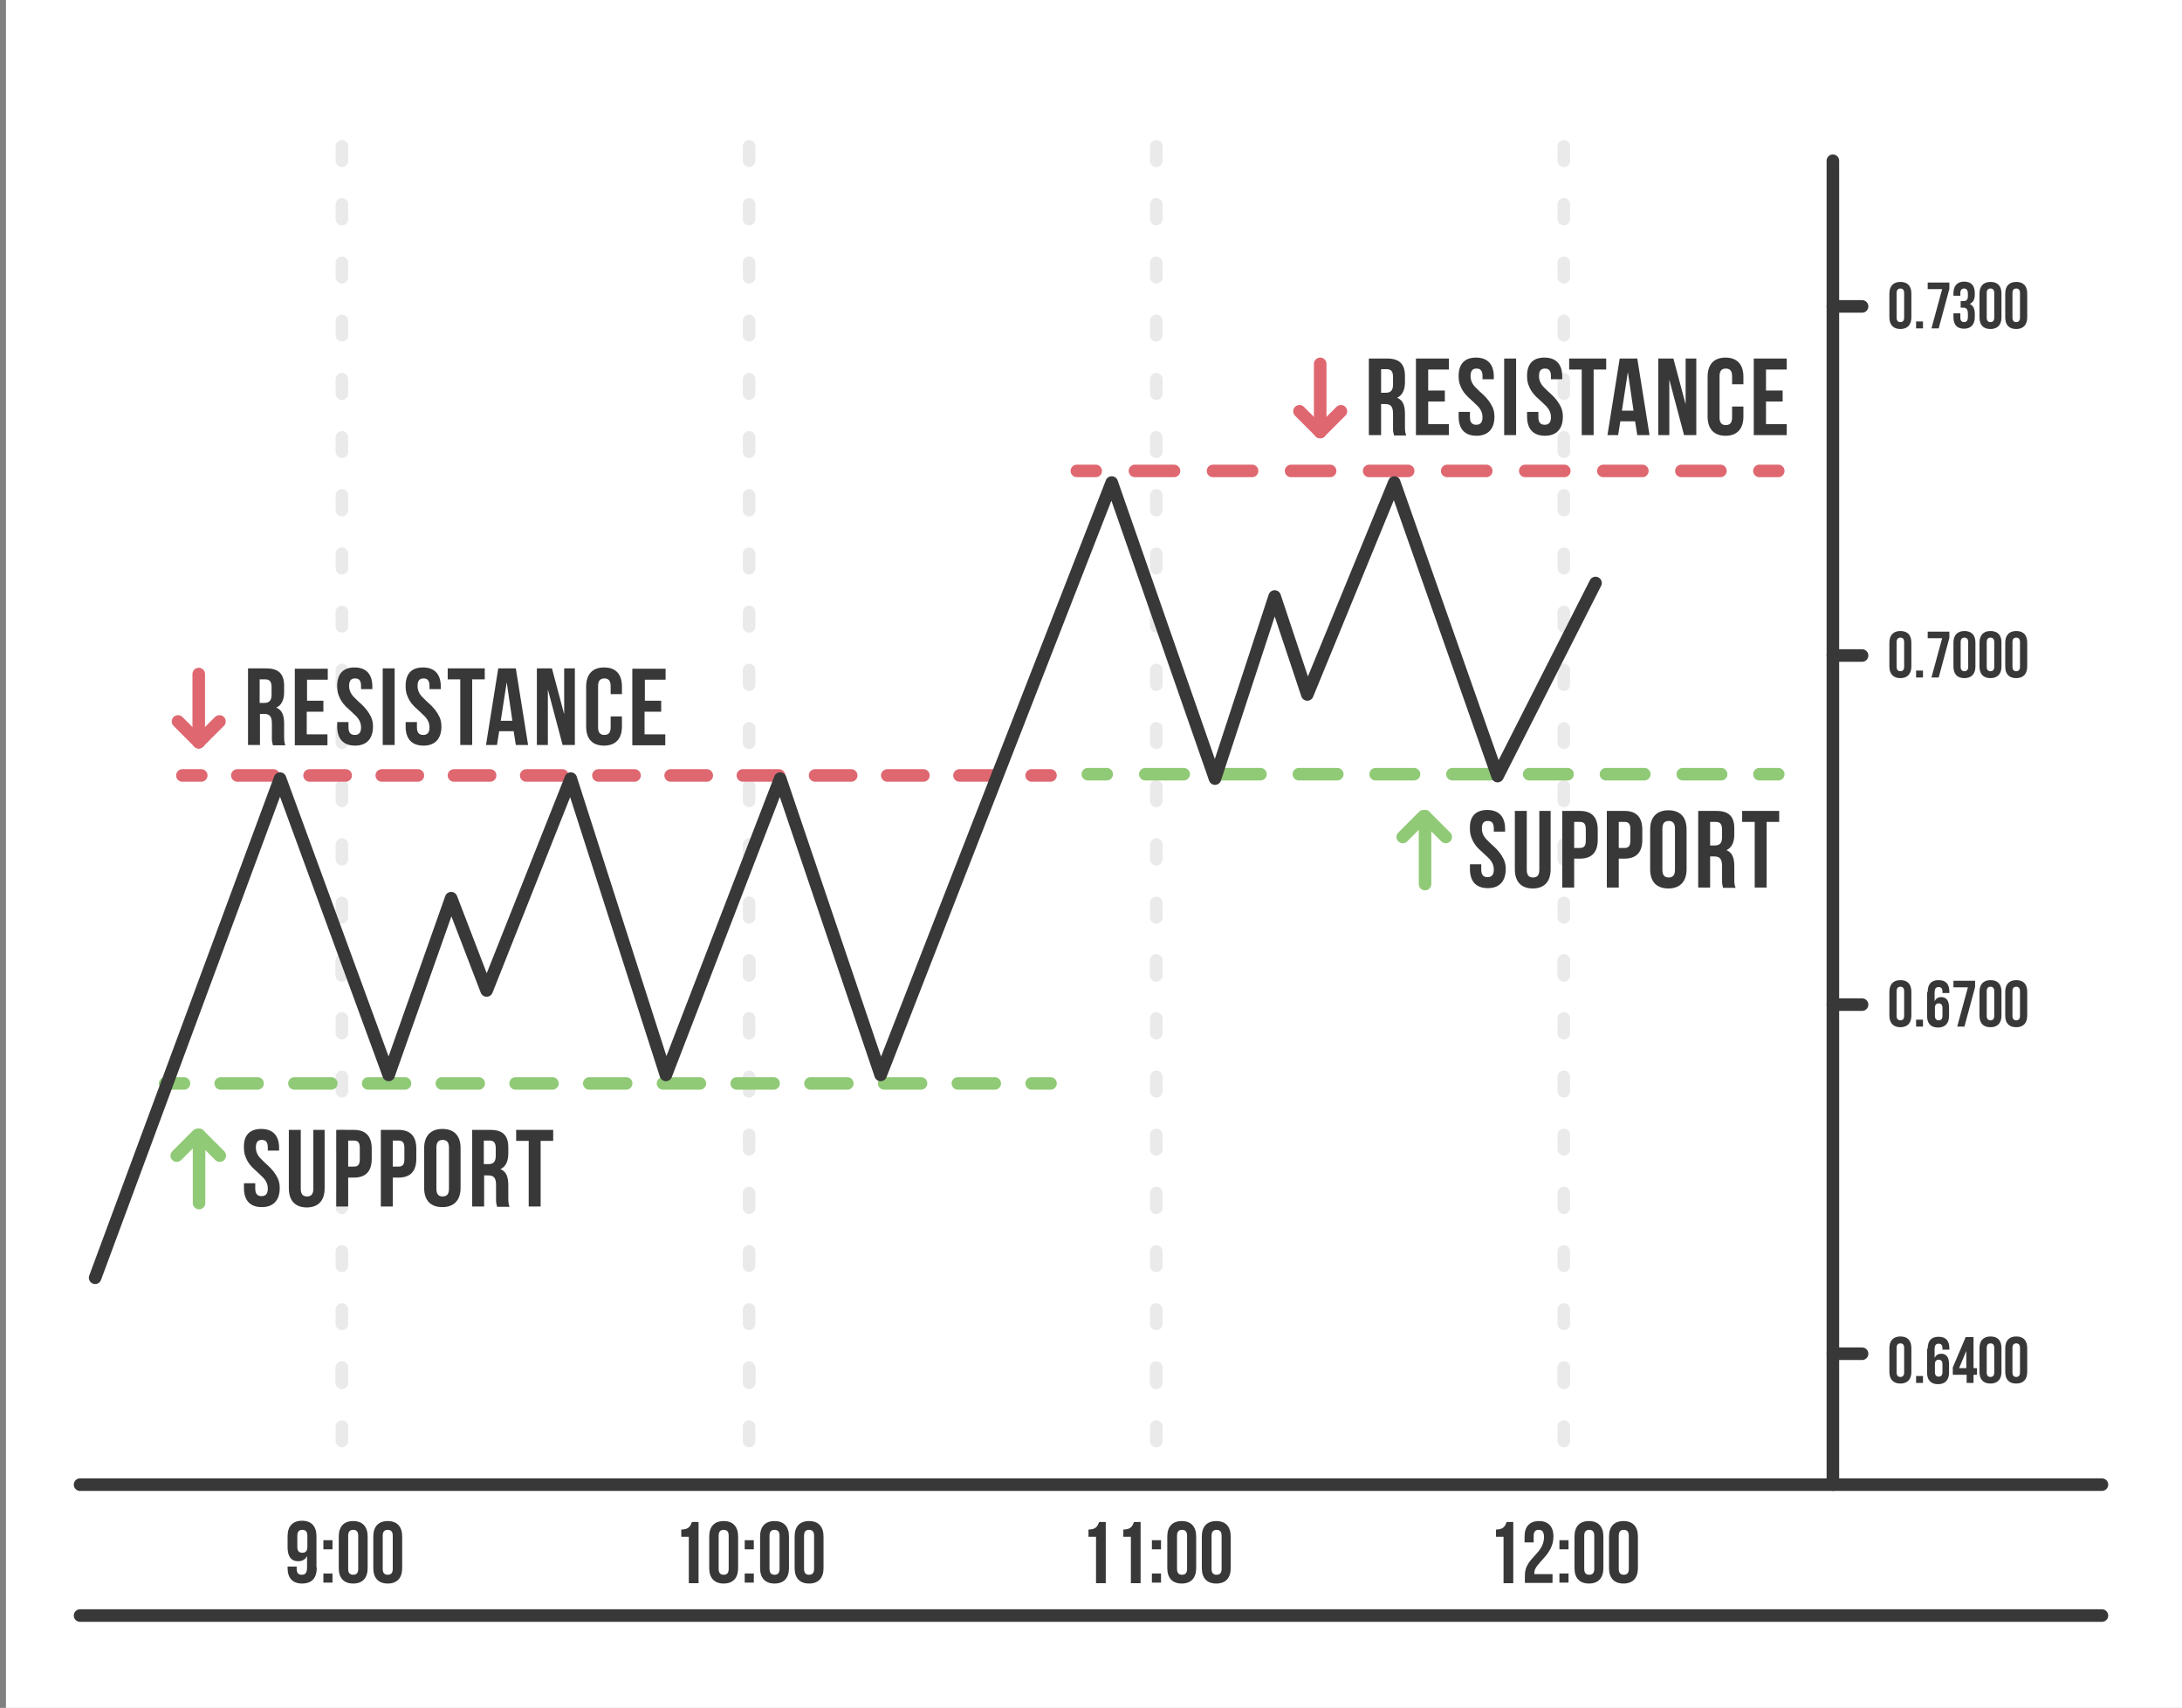 <svg id="ani_13_news" image-rendering="optimizeQuality" xmlns="http://www.w3.org/2000/svg" viewBox="0 0 695 544" style="enable-background:new 0 0 695 544"><rect x="0" y="0" width="695" height="544" fill="#808080" stroke="none"/><style>.st0{fill:#eab091}.st1{fill:none;stroke:#19344f;stroke-width:2.5;stroke-linecap:round;stroke-linejoin:round}.st2{fill:#b83436}.st3{fill:#fff}.st4{fill:none;stroke:#eaeaea;stroke-width:4;stroke-linecap:round;stroke-linejoin:round;stroke-miterlimit:10}.st5{fill:#383838}.st6{fill:none;stroke:#383838;stroke-width:4;stroke-linecap:round;stroke-linejoin:round;stroke-miterlimit:10}.st7,.st8{stroke:#91ca77}.st7{fill:none;stroke-width:4;stroke-linecap:round;stroke-linejoin:round}.st8{stroke-dasharray:11.74,11.74}.st10,.st8,.st9{fill:none;stroke-width:4;stroke-linecap:round;stroke-linejoin:round}.st9{stroke-dasharray:12.227,12.227;stroke:#91ca77}.st10{stroke:#df6770}.st11{stroke-dasharray:12.432,12.432}.st11,.st12,.st13,.st14{fill:none;stroke:#df6770;stroke-width:4;stroke-linecap:round;stroke-linejoin:round}.st12{stroke-dasharray:11.501,11.501}.st13,.st14{stroke-miterlimit:10}.st14{stroke:#91ca77}</style><symbol id="Symbol_x5F_2_0.0" viewBox="-13.6 -2.5 27.1 5"><path class="st0" d="M-10.3-.5C-8.6.1-6.7.5-4.8.8c6 1 11.8.3 17.1-2h-24.6l2 .7"/><path class="st1" d="M-10.3-.5C-8.6.1-6.7.5-4.8.8c6 1 11.8.3 17.1-2m-22.6.7l-2-.8"/></symbol><symbol id="Symbol_x5F_3_0.0" viewBox="-13.2 -5.7 26.5 11.4"><path class="st2" d="M10.7-5.5c-2.1.5-5 1-8.6 1.5-1.8-.6-3.5-.4-5.3.4-3.5-.5-5.9-1-7.1-1.5-1.9-.7-2.9-.8-3-.2.1 2 1.3 4.2 3.7 6.6C-6.7 4.2-3.5 5.6.1 5.6c3.6 0 6.8-1.5 9.6-4.4 2.4-2.5 3.6-4.7 3.6-6.6-.1-.4-.9-.4-2.6-.1"/></symbol><path id="XMLID_2817_" class="st3" d="M1.9 0h695v544H1.9z"/><g id="XMLID_2766_"><g id="XMLID_2815_"><path id="XMLID_2816_" class="st4" d="M498.1 459v-4.6"/></g><g id="XMLID_2813_"><path id="XMLID_2814_" class="st4" d="M498.1 440.5v-4.7"/></g><g id="XMLID_2811_"><path id="XMLID_2812_" class="st4" d="M498.1 310.7v-4.6"/></g><g id="XMLID_2809_"><path id="XMLID_2810_" class="st4" d="M498.1 292.2v-4.6"/></g><g id="XMLID_2807_"><path id="XMLID_2808_" class="st4" d="M498.1 273.7V269"/></g><g id="XMLID_2805_"><path id="XMLID_2806_" class="st4" d="M498.1 255.1v-4.6"/></g><g id="XMLID_2803_"><path id="XMLID_2804_" class="st4" d="M498.1 236.6V232"/></g><g id="XMLID_2801_"><path id="XMLID_2802_" class="st4" d="M498.1 218.1v-4.7"/></g><g id="XMLID_2799_"><path id="XMLID_2800_" class="st4" d="M498.1 199.5v-4.6"/></g><g id="XMLID_2797_"><path id="XMLID_2798_" class="st4" d="M498.1 181v-4.6"/></g><g id="XMLID_2795_"><path id="XMLID_2796_" class="st4" d="M498.1 162.5v-4.7"/></g><g id="XMLID_2793_"><path id="XMLID_2794_" class="st4" d="M498.1 143.9v-4.6"/></g><g id="XMLID_2791_"><path id="XMLID_2792_" class="st4" d="M498.1 125.4v-4.6"/></g><g id="XMLID_2789_"><path id="XMLID_2790_" class="st4" d="M498.1 106.8v-4.6"/></g><g id="XMLID_2787_"><path id="XMLID_2788_" class="st4" d="M498.1 88.3v-4.6"/></g><g id="XMLID_2785_"><path id="XMLID_2786_" class="st4" d="M498.1 69.8v-4.7"/></g><g id="XMLID_2783_"><path id="XMLID_2784_" class="st4" d="M498.1 51.2v-4.6"/></g><g id="XMLID_2781_"><path id="XMLID_2782_" class="st4" d="M498.1 440.3v-4.7"/></g><g id="XMLID_2779_"><path id="XMLID_2780_" class="st4" d="M498.1 421.7v-4.6"/></g><g id="XMLID_2777_"><path id="XMLID_2778_" class="st4" d="M498.1 403.2v-4.6"/></g><g id="XMLID_2775_"><path id="XMLID_2776_" class="st4" d="M498.1 384.7V380"/></g><g id="XMLID_2773_"><path id="XMLID_2774_" class="st4" d="M498.1 366.1v-4.6"/></g><g id="XMLID_2771_"><path id="XMLID_2772_" class="st4" d="M498.1 347.6V343"/></g><g id="XMLID_2769_"><path id="XMLID_2770_" class="st4" d="M498.1 329.1v-4.7"/></g><g id="XMLID_2767_"><path id="XMLID_2768_" class="st4" d="M498.1 310.5v-4.6"/></g></g><g id="XMLID_2715_"><g id="XMLID_2764_"><path id="XMLID_2765_" class="st4" d="M368.3 459v-4.6"/></g><g id="XMLID_2762_"><path id="XMLID_2763_" class="st4" d="M368.3 440.5v-4.7"/></g><g id="XMLID_2760_"><path id="XMLID_2761_" class="st4" d="M368.3 310.7v-4.6"/></g><g id="XMLID_2758_"><path id="XMLID_2759_" class="st4" d="M368.3 292.2v-4.6"/></g><g id="XMLID_2756_"><path id="XMLID_2757_" class="st4" d="M368.3 273.7V269"/></g><g id="XMLID_2754_"><path id="XMLID_2755_" class="st4" d="M368.3 255.1v-4.6"/></g><g id="XMLID_2752_"><path id="XMLID_2753_" class="st4" d="M368.3 236.6V232"/></g><g id="XMLID_2750_"><path id="XMLID_2751_" class="st4" d="M368.3 218.1v-4.7"/></g><g id="XMLID_2748_"><path id="XMLID_2749_" class="st4" d="M368.3 199.5v-4.6"/></g><g id="XMLID_2746_"><path id="XMLID_2747_" class="st4" d="M368.3 181v-4.6"/></g><g id="XMLID_2744_"><path id="XMLID_2745_" class="st4" d="M368.3 162.5v-4.7"/></g><g id="XMLID_2742_"><path id="XMLID_2743_" class="st4" d="M368.3 143.9v-4.6"/></g><g id="XMLID_2740_"><path id="XMLID_2741_" class="st4" d="M368.3 125.4v-4.6"/></g><g id="XMLID_2738_"><path id="XMLID_2739_" class="st4" d="M368.3 106.8v-4.6"/></g><g id="XMLID_2736_"><path id="XMLID_2737_" class="st4" d="M368.3 88.3v-4.6"/></g><g id="XMLID_2734_"><path id="XMLID_2735_" class="st4" d="M368.3 69.8v-4.7"/></g><g id="XMLID_2732_"><path id="XMLID_2733_" class="st4" d="M368.3 51.2v-4.6"/></g><g id="XMLID_2730_"><path id="XMLID_2731_" class="st4" d="M368.3 440.3v-4.7"/></g><g id="XMLID_2728_"><path id="XMLID_2729_" class="st4" d="M368.3 421.7v-4.6"/></g><g id="XMLID_2726_"><path id="XMLID_2727_" class="st4" d="M368.3 403.2v-4.6"/></g><g id="XMLID_2724_"><path id="XMLID_2725_" class="st4" d="M368.3 384.7V380"/></g><g id="XMLID_2722_"><path id="XMLID_2723_" class="st4" d="M368.3 366.1v-4.6"/></g><g id="XMLID_2720_"><path id="XMLID_2721_" class="st4" d="M368.3 347.6V343"/></g><g id="XMLID_2718_"><path id="XMLID_2719_" class="st4" d="M368.3 329.1v-4.7"/></g><g id="XMLID_2716_"><path id="XMLID_2717_" class="st4" d="M368.3 310.5v-4.6"/></g></g><path class="st5" d="M100.9 499.3c0 3.3-1.5 5.1-4.7 5.1-3 0-4.6-1.8-4.6-4.9v-.5h2.9v.7c0 1.4.6 1.9 1.6 1.9 1.1 0 1.7-.5 1.7-2.4v-3.6c-.5 1.1-1.5 1.7-2.8 1.7-2.3 0-3.4-1.6-3.4-4.4v-3.6c0-3.1 1.6-4.9 4.6-4.9 3 0 4.6 1.8 4.6 4.9v10zm-3-6.6v-3.5c0-1.4-.6-1.9-1.6-1.9s-1.6.5-1.6 1.9v3.5c0 1.4.6 1.9 1.6 1.9s1.6-.5 1.6-1.9zM105.9 490.6v2.9H103v-2.9h2.9zm0 10.6v2.9H103v-2.9h2.9zM107.9 489.4c0-3.1 1.6-4.9 4.6-4.9 3 0 4.6 1.8 4.6 4.9v10.1c0 3.1-1.6 4.9-4.6 4.9-3 0-4.6-1.8-4.6-4.9v-10.1zm3 10.3c0 1.4.6 1.9 1.6 1.9s1.6-.5 1.6-1.9v-10.5c0-1.4-.6-1.9-1.6-1.9s-1.6.5-1.6 1.9v10.5zM118.9 489.4c0-3.1 1.6-4.9 4.6-4.9 3 0 4.6 1.8 4.6 4.9v10.1c0 3.1-1.6 4.9-4.6 4.9-3 0-4.6-1.8-4.6-4.9v-10.1zm3 10.3c0 1.4.6 1.9 1.6 1.9s1.6-.5 1.6-1.9v-10.5c0-1.4-.6-1.9-1.6-1.9s-1.6.5-1.6 1.9v10.5zM217 487.2c2.4 0 2.9-1.1 3.4-2.4h2.1v19.5h-3.1v-14.8H217v-2.3zM225.9 489.4c0-3.1 1.6-4.9 4.6-4.9 3 0 4.6 1.8 4.6 4.9v10.1c0 3.1-1.6 4.9-4.6 4.9-3 0-4.6-1.8-4.6-4.9v-10.1zm3 10.3c0 1.4.6 1.9 1.6 1.9s1.6-.5 1.6-1.9v-10.5c0-1.4-.6-1.9-1.6-1.9s-1.6.5-1.6 1.9v10.5zM240.1 490.6v2.9h-2.9v-2.9h2.9zm0 10.6v2.9h-2.9v-2.9h2.9zM242.1 489.4c0-3.1 1.6-4.9 4.6-4.9 3 0 4.6 1.8 4.6 4.9v10.1c0 3.1-1.6 4.9-4.6 4.9-3 0-4.6-1.8-4.6-4.9v-10.1zm3 10.3c0 1.4.6 1.9 1.6 1.9s1.6-.5 1.6-1.9v-10.5c0-1.4-.6-1.9-1.6-1.9s-1.6.5-1.6 1.9v10.5zM253.1 489.4c0-3.1 1.6-4.9 4.6-4.9 3 0 4.6 1.8 4.6 4.9v10.1c0 3.1-1.6 4.9-4.6 4.9-3 0-4.6-1.8-4.6-4.9v-10.1zm3 10.3c0 1.4.6 1.9 1.6 1.9s1.6-.5 1.6-1.9v-10.5c0-1.4-.6-1.9-1.6-1.9s-1.6.5-1.6 1.9v10.5zM346.7 487.2c2.4 0 2.9-1.1 3.4-2.4h2.1v19.5h-3.1v-14.8h-2.4v-2.3zM357.8 487.2c2.4 0 2.9-1.1 3.4-2.4h2.1v19.5h-3.1v-14.8h-2.4v-2.3zM369.8 490.6v2.9h-2.9v-2.9h2.9zm0 10.6v2.9h-2.9v-2.9h2.9zM371.8 489.4c0-3.1 1.6-4.9 4.6-4.9 3 0 4.6 1.8 4.6 4.9v10.1c0 3.1-1.6 4.9-4.6 4.9-3 0-4.6-1.8-4.6-4.9v-10.1zm3.1 10.3c0 1.4.6 1.9 1.6 1.9s1.6-.5 1.6-1.9v-10.5c0-1.4-.6-1.9-1.6-1.9s-1.6.5-1.6 1.9v10.5zM382.8 489.4c0-3.1 1.6-4.9 4.6-4.9 3 0 4.6 1.8 4.6 4.9v10.1c0 3.1-1.6 4.9-4.6 4.9-3 0-4.6-1.8-4.6-4.9v-10.1zm3.1 10.3c0 1.4.6 1.9 1.6 1.9s1.6-.5 1.6-1.9v-10.5c0-1.4-.6-1.9-1.6-1.9s-1.6.5-1.6 1.9v10.5zM476.5 487.2c2.4 0 2.9-1.1 3.4-2.4h2.1v19.5h-3.1v-14.8h-2.4v-2.3zM490.1 487.3c-1 0-1.6.5-1.6 1.9v2.1h-2.9v-1.9c0-3.1 1.6-4.9 4.6-4.9 3 0 4.6 1.8 4.6 4.9 0 6.1-6.1 8.4-6.1 11.6v.4h5.8v2.8h-8.8v-2.4c0-5.7 6.1-6.7 6.1-12.3-.1-1.8-.7-2.2-1.7-2.2zM499.6 490.6v2.9h-2.9v-2.9h2.9zm0 10.6v2.9h-2.9v-2.9h2.9zM501.5 489.4c0-3.1 1.6-4.9 4.6-4.9s4.6 1.8 4.6 4.9v10.1c0 3.1-1.6 4.9-4.6 4.9s-4.6-1.8-4.6-4.9v-10.1zm3.1 10.3c0 1.4.6 1.9 1.6 1.9s1.6-.5 1.6-1.9v-10.5c0-1.4-.6-1.9-1.6-1.9s-1.6.5-1.6 1.9v10.5zM512.5 489.4c0-3.1 1.6-4.9 4.6-4.9 3 0 4.6 1.8 4.6 4.9v10.1c0 3.1-1.6 4.9-4.6 4.9-3 0-4.6-1.8-4.6-4.9v-10.1zm3.1 10.3c0 1.4.6 1.9 1.6 1.9s1.6-.5 1.6-1.9v-10.5c0-1.4-.6-1.9-1.6-1.9s-1.6.5-1.6 1.9v10.5zM601.8 429.4c0-2.3 1.2-3.7 3.5-3.7s3.5 1.3 3.5 3.7v7.6c0 2.3-1.2 3.7-3.5 3.7-2.2 0-3.5-1.3-3.5-3.7v-7.6zm2.3 7.8c0 1 .5 1.4 1.2 1.4s1.2-.4 1.2-1.4v-7.9c0-1-.5-1.4-1.2-1.4s-1.2.4-1.2 1.4v7.9zM612.5 438.3v2.2h-2.2v-2.2h2.2zM614 429.6c0-2.5 1.1-3.8 3.5-3.8 2.3 0 3.4 1.3 3.4 3.7v.4h-2.2v-.5c0-1-.5-1.4-1.2-1.4-.8 0-1.3.4-1.3 1.8v2.7c.4-.8 1.1-1.3 2.1-1.3 1.7 0 2.5 1.2 2.5 3.3v2.7c0 2.3-1.2 3.7-3.5 3.7s-3.5-1.3-3.5-3.7v-7.6zm2.3 4.9v2.6c0 1 .5 1.4 1.2 1.4s1.2-.4 1.2-1.4v-2.6c0-1-.5-1.4-1.2-1.4s-1.2.4-1.2 1.4zM621.9 435.8l4.2-9.9h2.5v9.9h1.1v2.1h-1.1v2.6h-2.2v-2.6H622v-2.1zm4.4 0v-5.5l-2.3 5.5h2.3zM630.5 429.4c0-2.3 1.2-3.7 3.5-3.7s3.5 1.3 3.5 3.7v7.6c0 2.3-1.2 3.7-3.5 3.7s-3.5-1.3-3.5-3.7v-7.6zm2.3 7.8c0 1 .5 1.4 1.2 1.4s1.2-.4 1.2-1.4v-7.9c0-1-.5-1.4-1.2-1.4s-1.2.4-1.2 1.4v7.9zM638.7 429.4c0-2.3 1.2-3.7 3.5-3.7s3.5 1.3 3.5 3.7v7.6c0 2.3-1.2 3.7-3.5 3.7s-3.5-1.3-3.5-3.7v-7.6zm2.3 7.8c0 1 .5 1.4 1.2 1.4s1.2-.4 1.2-1.4v-7.9c0-1-.5-1.4-1.2-1.4s-1.2.4-1.2 1.4v7.9zM601.8 315.9c0-2.3 1.2-3.7 3.5-3.7s3.5 1.3 3.5 3.7v7.6c0 2.3-1.2 3.7-3.5 3.7-2.2 0-3.5-1.3-3.5-3.7v-7.6zm2.3 7.7c0 1 .5 1.4 1.2 1.4s1.2-.4 1.2-1.4v-7.9c0-1-.5-1.4-1.2-1.4s-1.2.4-1.2 1.4v7.9zM612.5 324.8v2.2h-2.2v-2.2h2.2zM614 316c0-2.5 1.1-3.8 3.5-3.8 2.3 0 3.4 1.3 3.4 3.7v.4h-2.2v-.5c0-1-.5-1.4-1.2-1.4-.8 0-1.3.4-1.3 1.8v2.7c.4-.8 1.1-1.3 2.1-1.3 1.7 0 2.5 1.2 2.5 3.3v2.7c0 2.3-1.2 3.7-3.5 3.7s-3.5-1.3-3.5-3.7V316zm2.3 5v2.6c0 1 .5 1.4 1.2 1.4s1.2-.4 1.2-1.4V321c0-1-.5-1.4-1.2-1.4s-1.2.4-1.2 1.4zM629.1 312.4v2l-3.4 12.6h-2.3l3.4-12.5h-4.6v-2.1h6.9zM630.5 315.9c0-2.3 1.2-3.7 3.5-3.7s3.5 1.3 3.5 3.7v7.6c0 2.3-1.2 3.7-3.5 3.7s-3.5-1.3-3.5-3.7v-7.6zm2.3 7.7c0 1 .5 1.4 1.2 1.4s1.2-.4 1.2-1.4v-7.9c0-1-.5-1.4-1.2-1.4s-1.2.4-1.2 1.4v7.9zM638.7 315.9c0-2.3 1.2-3.7 3.5-3.7s3.5 1.3 3.5 3.7v7.6c0 2.3-1.2 3.7-3.5 3.7s-3.5-1.3-3.5-3.7v-7.6zm2.3 7.7c0 1 .5 1.4 1.2 1.4s1.2-.4 1.2-1.4v-7.9c0-1-.5-1.4-1.2-1.4s-1.2.4-1.2 1.4v7.9z"/><g><path class="st5" d="M601.8 204.7c0-2.3 1.2-3.7 3.5-3.7s3.5 1.3 3.5 3.7v7.6c0 2.3-1.2 3.7-3.5 3.7-2.2 0-3.5-1.3-3.5-3.7v-7.6zm2.3 7.7c0 1 .5 1.4 1.2 1.4s1.2-.4 1.2-1.4v-7.9c0-1-.5-1.4-1.2-1.4s-1.2.4-1.2 1.4v7.9zM612.5 213.6v2.2h-2.2v-2.2h2.2zM620.9 201.2v2l-3.4 12.6h-2.3l3.4-12.5H614v-2.1h6.9zM622.2 204.7c0-2.3 1.2-3.7 3.5-3.7s3.5 1.3 3.5 3.7v7.6c0 2.3-1.2 3.7-3.5 3.7s-3.5-1.3-3.5-3.7v-7.6zm2.3 7.7c0 1 .5 1.4 1.2 1.4s1.2-.4 1.2-1.4v-7.9c0-1-.5-1.4-1.2-1.4s-1.2.4-1.2 1.4v7.9zM630.5 204.7c0-2.3 1.2-3.7 3.5-3.7s3.5 1.3 3.5 3.7v7.6c0 2.3-1.2 3.7-3.5 3.7s-3.5-1.3-3.5-3.7v-7.6zm2.3 7.7c0 1 .5 1.4 1.2 1.4s1.2-.4 1.2-1.4v-7.9c0-1-.5-1.4-1.2-1.4s-1.2.4-1.2 1.4v7.9zM638.7 204.7c0-2.3 1.2-3.7 3.5-3.7s3.5 1.3 3.5 3.7v7.6c0 2.3-1.2 3.7-3.5 3.7s-3.5-1.3-3.5-3.7v-7.6zm2.3 7.7c0 1 .5 1.4 1.2 1.4s1.2-.4 1.2-1.4v-7.9c0-1-.5-1.4-1.2-1.4s-1.2.4-1.2 1.4v7.9z"/></g><g><path class="st5" d="M601.8 93.5c0-2.3 1.2-3.7 3.5-3.7s3.5 1.3 3.5 3.7v7.6c0 2.3-1.2 3.7-3.5 3.7-2.2 0-3.5-1.3-3.5-3.7v-7.6zm2.3 7.7c0 1 .5 1.4 1.2 1.4s1.2-.4 1.2-1.4v-7.9c0-1-.5-1.4-1.2-1.4s-1.2.4-1.2 1.4v7.9zM612.5 102.4v2.2h-2.2v-2.2h2.2zM620.9 90v2l-3.4 12.6h-2.3l3.4-12.5H614V90h6.9zM626.8 93.6c0-1.3-.5-1.7-1.2-1.7s-1.2.4-1.2 1.4v.9h-2.2v-.8c0-2.3 1.2-3.7 3.4-3.7 2.3 0 3.4 1.3 3.4 3.7v.4c0 1.6-.5 2.5-1.6 3 1.1.5 1.6 1.6 1.6 3.1v1.1c0 2.3-1.2 3.7-3.4 3.7-2.3 0-3.4-1.3-3.4-3.7v-1.2h2.2v1.4c0 1 .5 1.4 1.2 1.4s1.2-.4 1.2-1.6v-1.1c0-1.4-.5-1.9-1.5-1.9h-.8v-2.1h.9c.9 0 1.4-.4 1.4-1.5v-.8zM630.5 93.5c0-2.3 1.2-3.7 3.5-3.7s3.5 1.3 3.5 3.7v7.6c0 2.3-1.2 3.7-3.5 3.7s-3.5-1.3-3.5-3.7v-7.6zm2.3 7.7c0 1 .5 1.4 1.2 1.4s1.2-.4 1.2-1.4v-7.9c0-1-.5-1.4-1.2-1.4s-1.2.4-1.2 1.4v7.9zM638.7 93.5c0-2.3 1.2-3.7 3.5-3.7s3.5 1.3 3.5 3.7v7.6c0 2.3-1.2 3.7-3.5 3.7s-3.5-1.3-3.5-3.7v-7.6zm2.3 7.7c0 1 .5 1.4 1.2 1.4s1.2-.4 1.2-1.4v-7.9c0-1-.5-1.4-1.2-1.4s-1.2.4-1.2 1.4v7.9z"/></g><path id="XMLID_2698_" class="st6" d="M25.5 472.9h644"/><path id="XMLID_2697_" class="st6" d="M25.5 514.6h644"/><g id="XMLID_2646_"><g id="XMLID_2695_"><path id="XMLID_2696_" class="st4" d="M238.6 459v-4.6"/></g><g id="XMLID_2693_"><path id="XMLID_2694_" class="st4" d="M238.6 440.5v-4.7"/></g><g id="XMLID_2691_"><path id="XMLID_2692_" class="st4" d="M238.6 310.7v-4.6"/></g><g id="XMLID_2689_"><path id="XMLID_2690_" class="st4" d="M238.6 292.2v-4.6"/></g><g id="XMLID_2687_"><path id="XMLID_2688_" class="st4" d="M238.6 273.7V269"/></g><g id="XMLID_2685_"><path id="XMLID_2686_" class="st4" d="M238.6 255.1v-4.6"/></g><g id="XMLID_2683_"><path id="XMLID_2684_" class="st4" d="M238.6 236.6V232"/></g><g id="XMLID_2681_"><path id="XMLID_2682_" class="st4" d="M238.6 218.1v-4.7"/></g><g id="XMLID_2679_"><path id="XMLID_2680_" class="st4" d="M238.6 199.5v-4.6"/></g><g id="XMLID_2677_"><path id="XMLID_2678_" class="st4" d="M238.6 181v-4.6"/></g><g id="XMLID_2675_"><path id="XMLID_2676_" class="st4" d="M238.6 162.5v-4.7"/></g><g id="XMLID_2673_"><path id="XMLID_2674_" class="st4" d="M238.6 143.9v-4.6"/></g><g id="XMLID_2671_"><path id="XMLID_2672_" class="st4" d="M238.6 125.4v-4.6"/></g><g id="XMLID_2669_"><path id="XMLID_2670_" class="st4" d="M238.6 106.8v-4.6"/></g><g id="XMLID_2667_"><path id="XMLID_2668_" class="st4" d="M238.6 88.3v-4.6"/></g><g id="XMLID_2665_"><path id="XMLID_2666_" class="st4" d="M238.6 69.8v-4.7"/></g><g id="XMLID_2663_"><path id="XMLID_2664_" class="st4" d="M238.6 51.2v-4.6"/></g><g id="XMLID_2661_"><path id="XMLID_2662_" class="st4" d="M238.6 440.3v-4.7"/></g><g id="XMLID_2659_"><path id="XMLID_2660_" class="st4" d="M238.6 421.7v-4.6"/></g><g id="XMLID_2657_"><path id="XMLID_2658_" class="st4" d="M238.6 403.2v-4.6"/></g><g id="XMLID_2655_"><path id="XMLID_2656_" class="st4" d="M238.6 384.7V380"/></g><g id="XMLID_2653_"><path id="XMLID_2654_" class="st4" d="M238.6 366.1v-4.6"/></g><g id="XMLID_2651_"><path id="XMLID_2652_" class="st4" d="M238.6 347.6V343"/></g><g id="XMLID_2649_"><path id="XMLID_2650_" class="st4" d="M238.6 329.1v-4.7"/></g><g id="XMLID_2647_"><path id="XMLID_2648_" class="st4" d="M238.6 310.5v-4.6"/></g></g><g id="XMLID_2595_"><g id="XMLID_2644_"><path id="XMLID_2645_" class="st4" d="M108.9 459v-4.6"/></g><g id="XMLID_2642_"><path id="XMLID_2643_" class="st4" d="M108.9 440.5v-4.7"/></g><g id="XMLID_2640_"><path id="XMLID_2641_" class="st4" d="M108.9 310.7v-4.6"/></g><g id="XMLID_2638_"><path id="XMLID_2639_" class="st4" d="M108.9 292.2v-4.6"/></g><g id="XMLID_2636_"><path id="XMLID_2637_" class="st4" d="M108.9 273.7V269"/></g><g id="XMLID_2634_"><path id="XMLID_2635_" class="st4" d="M108.9 255.1v-4.6"/></g><g id="XMLID_2632_"><path id="XMLID_2633_" class="st4" d="M108.9 236.6V232"/></g><g id="XMLID_2630_"><path id="XMLID_2631_" class="st4" d="M108.9 218.1v-4.7"/></g><g id="XMLID_2628_"><path id="XMLID_2629_" class="st4" d="M108.9 199.5v-4.6"/></g><g id="XMLID_2626_"><path id="XMLID_2627_" class="st4" d="M108.9 181v-4.6"/></g><g id="XMLID_2624_"><path id="XMLID_2625_" class="st4" d="M108.9 162.5v-4.7"/></g><g id="XMLID_2622_"><path id="XMLID_2623_" class="st4" d="M108.9 143.9v-4.6"/></g><g id="XMLID_2620_"><path id="XMLID_2621_" class="st4" d="M108.9 125.4v-4.6"/></g><g id="XMLID_2618_"><path id="XMLID_2619_" class="st4" d="M108.9 106.8v-4.6"/></g><g id="XMLID_2616_"><path id="XMLID_2617_" class="st4" d="M108.9 88.3v-4.6"/></g><g id="XMLID_2614_"><path id="XMLID_2615_" class="st4" d="M108.9 69.8v-4.7"/></g><g id="XMLID_2612_"><path id="XMLID_2613_" class="st4" d="M108.9 51.2v-4.6"/></g><g id="XMLID_2610_"><path id="XMLID_2611_" class="st4" d="M108.9 440.3v-4.7"/></g><g id="XMLID_2608_"><path id="XMLID_2609_" class="st4" d="M108.9 421.7v-4.6"/></g><g id="XMLID_2606_"><path id="XMLID_2607_" class="st4" d="M108.9 403.2v-4.6"/></g><g id="XMLID_2604_"><path id="XMLID_2605_" class="st4" d="M108.9 384.7V380"/></g><g id="XMLID_2602_"><path id="XMLID_2603_" class="st4" d="M108.9 366.1v-4.6"/></g><g id="XMLID_2600_"><path id="XMLID_2601_" class="st4" d="M108.9 347.6V343"/></g><g id="XMLID_2598_"><path id="XMLID_2599_" class="st4" d="M108.9 329.1v-4.7"/></g><g id="XMLID_2596_"><path id="XMLID_2597_" class="st4" d="M108.9 310.5v-4.6"/></g></g><path id="XMLID_2299_" class="st6" d="M583.8 472.9V51.2"/><path id="XMLID_1954_" class="st6" d="M583.8 431.2h9.3"/><path id="XMLID_1787_" class="st6" d="M583.8 320h9.3"/><path id="XMLID_1777_" class="st6" d="M583.8 208.8h9.3"/><path id="XMLID_230_" class="st6" d="M583.8 97.6h9.3"/><g><path class="st5" d="M444 138.6c0-.2-.1-.3-.1-.5-.1-.3-.2-.7-.2-1.3v-5c0-2.3-.7-3.1-2.5-3.1h-1.3v9.9H436v-24.4h5.8c4 0 5.7 1.8 5.7 5.6v1.9c0 2.5-.8 4.2-2.5 5 2 .8 2.5 2.7 2.5 5.2v3.8c0 1.2 0 2 .4 3H444zm-4.1-21v7.5h1.5c1.4 0 2.3-.6 2.3-2.6v-2.4c0-1.8-.6-2.5-2-2.5h-1.8zM454.9 124.4h5.3v3.5h-5.3v7.2h6.6v3.5H451v-24.4h10.5v3.5h-6.6v6.7zM470.1 113.9c3.8 0 5.7 2.2 5.7 6.1v.8h-3.6v-1c0-1.8-.7-2.4-1.9-2.4s-1.9.6-1.9 2.4c0 1.7.8 2.9 2 4 .6.6 1.2 1.2 1.8 1.7 1.3 1.2 2.4 2.5 3.2 4.2.4.9.6 1.9.6 3 0 3.9-2 6.1-5.7 6.1-3.8 0-5.7-2.2-5.7-6.1v-1.5h3.6v1.7c0 1.8.8 2.4 2 2.4s2-.6 2-2.4c0-1.7-.8-2.9-2-4-.6-.6-1.2-1.1-1.8-1.7-1.3-1.1-2.5-2.4-3.2-4.2-.4-.9-.6-1.9-.6-3-.1-3.9 1.8-6.1 5.5-6.1zM479.1 114.2h3.8v24.4h-3.8v-24.4zM491.9 113.9c3.8 0 5.7 2.2 5.7 6.1v.8H494v-1c0-1.8-.7-2.4-1.9-2.4s-1.9.6-1.9 2.4c0 1.7.8 2.9 2 4 .6.6 1.2 1.2 1.8 1.7 1.3 1.2 2.4 2.5 3.2 4.2.4.9.6 1.9.6 3 0 3.9-2 6.1-5.7 6.1-3.8 0-5.7-2.2-5.7-6.1v-1.5h3.6v1.7c0 1.8.8 2.4 2 2.4s2-.6 2-2.4c0-1.7-.8-2.9-2-4-.6-.6-1.2-1.1-1.8-1.7-1.3-1.1-2.5-2.4-3.2-4.2-.4-.9-.6-1.9-.6-3-.1-3.9 1.7-6.1 5.5-6.1zM499.7 114.2h11.9v3.5h-4v20.9h-3.8v-20.9h-4v-3.5zM525.4 138.6h-3.9l-.7-4.4h-4.7l-.7 4.4H512l3.9-24.4h5.6l3.9 24.4zm-8.8-7.8h3.7l-1.8-12.3-1.9 12.3zM531.7 120.9v17.7h-3.5v-24.4h4.8l3.9 14.6v-14.6h3.4v24.4h-3.9l-4.7-17.7zM555.3 129.5v3.2c0 3.9-2 6.1-5.7 6.1s-5.7-2.2-5.7-6.1V120c0-3.9 2-6.1 5.7-6.1s5.7 2.2 5.7 6.1v2.4h-3.6v-2.6c0-1.8-.8-2.4-2-2.4s-2 .6-2 2.4V133c0 1.8.8 2.4 2 2.4s2-.6 2-2.4v-3.5h3.6zM562.5 124.4h5.3v3.5h-5.3v7.2h6.6v3.5h-10.5v-24.4h10.5v3.5h-6.6v6.7z"/></g><g><path class="st5" d="M83.2 359.6c3.8 0 5.7 2.2 5.7 6.1v.8h-3.6v-1c0-1.8-.7-2.4-1.9-2.4s-1.9.6-1.9 2.4c0 1.7.8 2.9 2 4 .6.6 1.2 1.2 1.8 1.7 1.3 1.2 2.4 2.5 3.2 4.2.4.9.6 1.9.6 3 0 3.9-2 6.1-5.7 6.1-3.8 0-5.7-2.2-5.7-6.1v-1.5h3.6v1.7c0 1.8.8 2.4 2 2.4s2-.6 2-2.4c0-1.7-.8-2.9-2-4-.6-.6-1.2-1.1-1.8-1.7-1.3-1.1-2.5-2.4-3.2-4.2-.4-.9-.6-1.9-.6-3-.2-3.9 1.7-6.1 5.5-6.1zM95.8 359.9v18.8c0 1.8.8 2.4 2 2.4s2-.6 2-2.4v-18.8h3.6v18.6c0 3.9-2 6.1-5.7 6.1s-5.7-2.2-5.7-6.1v-18.6h3.8zM112.7 359.9c3.9 0 5.7 2.1 5.7 6v3.2c0 3.9-1.8 6-5.7 6h-1.8v9.2h-3.8v-24.4h5.6zm-1.8 3.4v8.3h1.8c1.2 0 1.9-.5 1.9-2.3v-3.7c0-1.8-.7-2.3-1.9-2.3h-1.8zM126.9 359.9c3.9 0 5.7 2.1 5.7 6v3.2c0 3.9-1.8 6-5.7 6h-1.8v9.2h-3.8v-24.4h5.6zm-1.8 3.4v8.3h1.8c1.2 0 1.9-.5 1.9-2.3v-3.7c0-1.8-.7-2.3-1.9-2.3h-1.8zM135.1 365.7c0-3.9 2.1-6.1 5.8-6.1 3.8 0 5.8 2.2 5.8 6.1v12.7c0 3.9-2.1 6.1-5.8 6.1-3.8 0-5.8-2.2-5.8-6.1v-12.7zm3.9 13c0 1.8.8 2.4 2 2.4s2-.6 2-2.4v-13.2c0-1.8-.8-2.4-2-2.4s-2 .6-2 2.4v13.2zM158.3 384.3c0-.2-.1-.3-.1-.5-.1-.3-.2-.7-.2-1.3v-5c0-2.3-.7-3.1-2.5-3.1h-1.3v9.9h-3.8v-24.4h5.8c4 0 5.7 1.8 5.7 5.6v1.9c0 2.5-.8 4.2-2.5 5 2 .8 2.5 2.7 2.5 5.2v3.8c0 1.2 0 2 .4 3h-4zm-4.2-21v7.5h1.5c1.4 0 2.3-.6 2.3-2.6v-2.4c0-1.8-.6-2.5-2-2.5h-1.8zM164.3 359.9h11.9v3.5h-4v20.9h-3.8v-20.9h-4v-3.5z"/></g><g id="XMLID_3049_"><path class="st7" d="M52.6 345.1h6"/><path class="st8" d="M70.3 345.1h252.4"/><path class="st7" d="M328.6 345.1h6"/></g><g id="XMLID_183_"><path class="st7" d="M346.5 246.6h6"/><path class="st9" d="M364.8 246.6h189.5"/><path class="st7" d="M560.4 246.6h6"/></g><g id="XMLID_181_"><path class="st10" d="M343 150h6"/><path class="st11" d="M361.5 150h192.7"/><path class="st10" d="M560.4 150h6"/></g><g id="XMLID_180_"><path class="st10" d="M58.1 247h6"/><path class="st12" d="M75.6 247h247.3"/><path class="st10" d="M328.6 247h6"/></g><path class="st6" d="M30.3 407l58.9-159 34.6 94.4 19.9-56.3 11.3 29.4 26.8-67.5 30.3 94.4 36.4-94.4 32 94.4 73.6-188.7L387 248l19-58 10.4 31.2 27.7-67.5 32.9 93.5 31.2-61.5"/><g><g id="XMLID_182_"><path id="XMLID_204_" class="st13" d="M420.5 137.6v-21.7"/><path id="XMLID_203_" class="st13" d="M420.5 137.6l-6.6-6.6"/><path id="XMLID_202_" class="st13" d="M420.5 137.6l6.6-6.6"/></g></g><g><path class="st5" d="M86.9 237.3c0-.2-.1-.3-.1-.5-.1-.3-.2-.7-.2-1.3v-5c0-2.3-.7-3.1-2.5-3.1h-1.3v9.9H79v-24.4h5.8c4 0 5.7 1.8 5.7 5.6v1.9c0 2.5-.8 4.2-2.5 5 2 .8 2.5 2.7 2.5 5.2v3.8c0 1.2 0 2 .4 3h-4zm-4.2-20.9v7.5h1.5c1.4 0 2.3-.6 2.3-2.6v-2.4c0-1.8-.6-2.5-2-2.5h-1.8zM97.7 223.2h5.3v3.5h-5.3v7.2h6.6v3.5H93.9V213h10.5v3.5h-6.6v6.7zM112.9 212.6c3.8 0 5.7 2.2 5.7 6.1v.8H115v-1c0-1.8-.7-2.4-1.9-2.4s-1.9.6-1.9 2.4c0 1.7.8 2.9 2 4 .6.6 1.2 1.2 1.8 1.7 1.3 1.2 2.4 2.5 3.2 4.2.4.9.6 1.9.6 3 0 3.9-2 6.1-5.7 6.1-3.8 0-5.7-2.2-5.7-6.1V230h3.6v1.7c0 1.8.8 2.4 2 2.4s2-.6 2-2.4c0-1.7-.8-2.9-2-4-.6-.6-1.2-1.1-1.8-1.7-1.3-1.1-2.5-2.4-3.2-4.2-.4-.9-.6-1.9-.6-3-.1-4 1.8-6.2 5.5-6.2zM121.9 212.9h3.8v24.4h-3.8v-24.4zM134.7 212.6c3.8 0 5.7 2.2 5.7 6.1v.8h-3.6v-1c0-1.8-.7-2.4-1.9-2.4s-1.9.6-1.9 2.4c0 1.7.8 2.9 2 4 .6.6 1.2 1.2 1.8 1.7 1.3 1.2 2.4 2.5 3.2 4.2.4.9.6 1.9.6 3 0 3.9-2 6.1-5.7 6.1-3.8 0-5.7-2.2-5.7-6.1V230h3.6v1.7c0 1.8.8 2.4 2 2.4s2-.6 2-2.4c0-1.7-.8-2.9-2-4-.6-.6-1.2-1.1-1.8-1.7-1.3-1.1-2.5-2.4-3.2-4.2-.4-.9-.6-1.9-.6-3-.1-4 1.7-6.2 5.5-6.2zM142.5 212.9h11.9v3.5h-4v20.9h-3.8v-20.9h-4v-3.5zM168.2 237.3h-3.9l-.7-4.4H159l-.7 4.4h-3.5l3.9-24.4h5.6l3.9 24.4zm-8.7-7.7h3.7l-1.8-12.3-1.9 12.3zM174.5 219.6v17.7H171v-24.4h4.8l3.9 14.6v-14.6h3.4v24.4h-3.9l-4.7-17.7zM198.1 228.2v3.2c0 3.9-2 6.1-5.7 6.1-3.8 0-5.7-2.2-5.7-6.1v-12.7c0-3.9 2-6.1 5.7-6.1 3.8 0 5.7 2.2 5.7 6.1v2.4h-3.6v-2.6c0-1.8-.8-2.4-2-2.4s-2 .6-2 2.4v13.2c0 1.8.8 2.4 2 2.4s2-.6 2-2.4v-3.5h3.6zM205.3 223.2h5.3v3.5h-5.3v7.2h6.6v3.5h-10.5V213H212v3.5h-6.6v6.7z"/></g><g><g id="XMLID_222_"><path id="XMLID_234_" class="st13" d="M63.3 236.4v-21.7"/><path id="XMLID_233_" class="st13" d="M63.3 236.4l-6.6-6.6"/><path id="XMLID_232_" class="st13" d="M63.3 236.4l6.6-6.6"/></g></g><g><g id="XMLID_225_"><path id="XMLID_228_" class="st14" d="M62.9 361.5l-6.6 6.6"/></g><g id="XMLID_197_"><path id="XMLID_224_" class="st14" d="M63.4 361.5v21.7"/><path id="XMLID_223_" class="st14" d="M63.4 361.5l6.6 6.6"/></g></g><g><path class="st5" d="M473.7 258c3.8 0 5.7 2.2 5.7 6.1v.8h-3.6v-1c0-1.8-.7-2.4-1.9-2.4s-1.9.6-1.9 2.4c0 1.7.8 2.9 2 4 .6.6 1.2 1.2 1.8 1.7 1.3 1.2 2.4 2.5 3.2 4.2.4.9.6 1.9.6 3 0 3.9-2 6.1-5.7 6.1-3.8 0-5.7-2.2-5.7-6.1v-1.5h3.6v1.7c0 1.8.8 2.4 2 2.4s2-.6 2-2.4c0-1.7-.8-2.9-2-4-.6-.6-1.2-1.1-1.8-1.7-1.3-1.1-2.5-2.4-3.2-4.2-.4-.9-.6-1.9-.6-3-.2-3.9 1.7-6.1 5.5-6.1zM486.3 258.3v18.8c0 1.8.8 2.4 2 2.4s2-.6 2-2.4v-18.8h3.6v18.6c0 3.9-2 6.1-5.7 6.1s-5.7-2.2-5.7-6.1v-18.6h3.8zM503.2 258.3c3.9 0 5.7 2.1 5.7 6v3.2c0 3.9-1.8 6-5.7 6h-1.8v9.2h-3.8v-24.4h5.6zm-1.8 3.5v8.3h1.8c1.2 0 1.9-.5 1.9-2.3v-3.7c0-1.8-.7-2.3-1.9-2.3h-1.8zM517.4 258.3c3.9 0 5.7 2.1 5.7 6v3.2c0 3.9-1.8 6-5.7 6h-1.8v9.2h-3.8v-24.4h5.6zm-1.8 3.5v8.3h1.8c1.2 0 1.9-.5 1.9-2.3v-3.7c0-1.8-.7-2.3-1.9-2.3h-1.8zM525.6 264.2c0-3.9 2.1-6.1 5.8-6.1 3.8 0 5.8 2.2 5.8 6.1v12.7c0 3.9-2.1 6.1-5.8 6.1-3.8 0-5.8-2.2-5.8-6.1v-12.7zm3.9 12.9c0 1.8.8 2.4 2 2.4s2-.6 2-2.4v-13.2c0-1.8-.8-2.4-2-2.4s-2 .6-2 2.4v13.2zM548.8 282.7c0-.2-.1-.3-.1-.5-.1-.3-.2-.7-.2-1.3v-5c0-2.3-.7-3.1-2.5-3.1h-1.3v9.9h-3.8v-24.4h5.8c4 0 5.7 1.8 5.7 5.6v1.9c0 2.5-.8 4.2-2.5 5 2 .8 2.5 2.7 2.5 5.2v3.8c0 1.2 0 2 .4 3h-4zm-4.1-20.9v7.5h1.5c1.4 0 2.3-.6 2.3-2.6v-2.4c0-1.8-.6-2.5-2-2.5h-1.8zM554.8 258.3h11.9v3.5h-4v20.9h-3.8v-20.9h-4v-3.5z"/></g><g><g id="XMLID_248_"><path id="XMLID_249_" class="st14" d="M453.4 260l-6.6 6.6"/></g><g id="XMLID_245_"><path id="XMLID_247_" class="st14" d="M453.9 260v21.6"/><path id="XMLID_246_" class="st14" d="M453.9 260l6.6 6.6"/></g></g></svg>